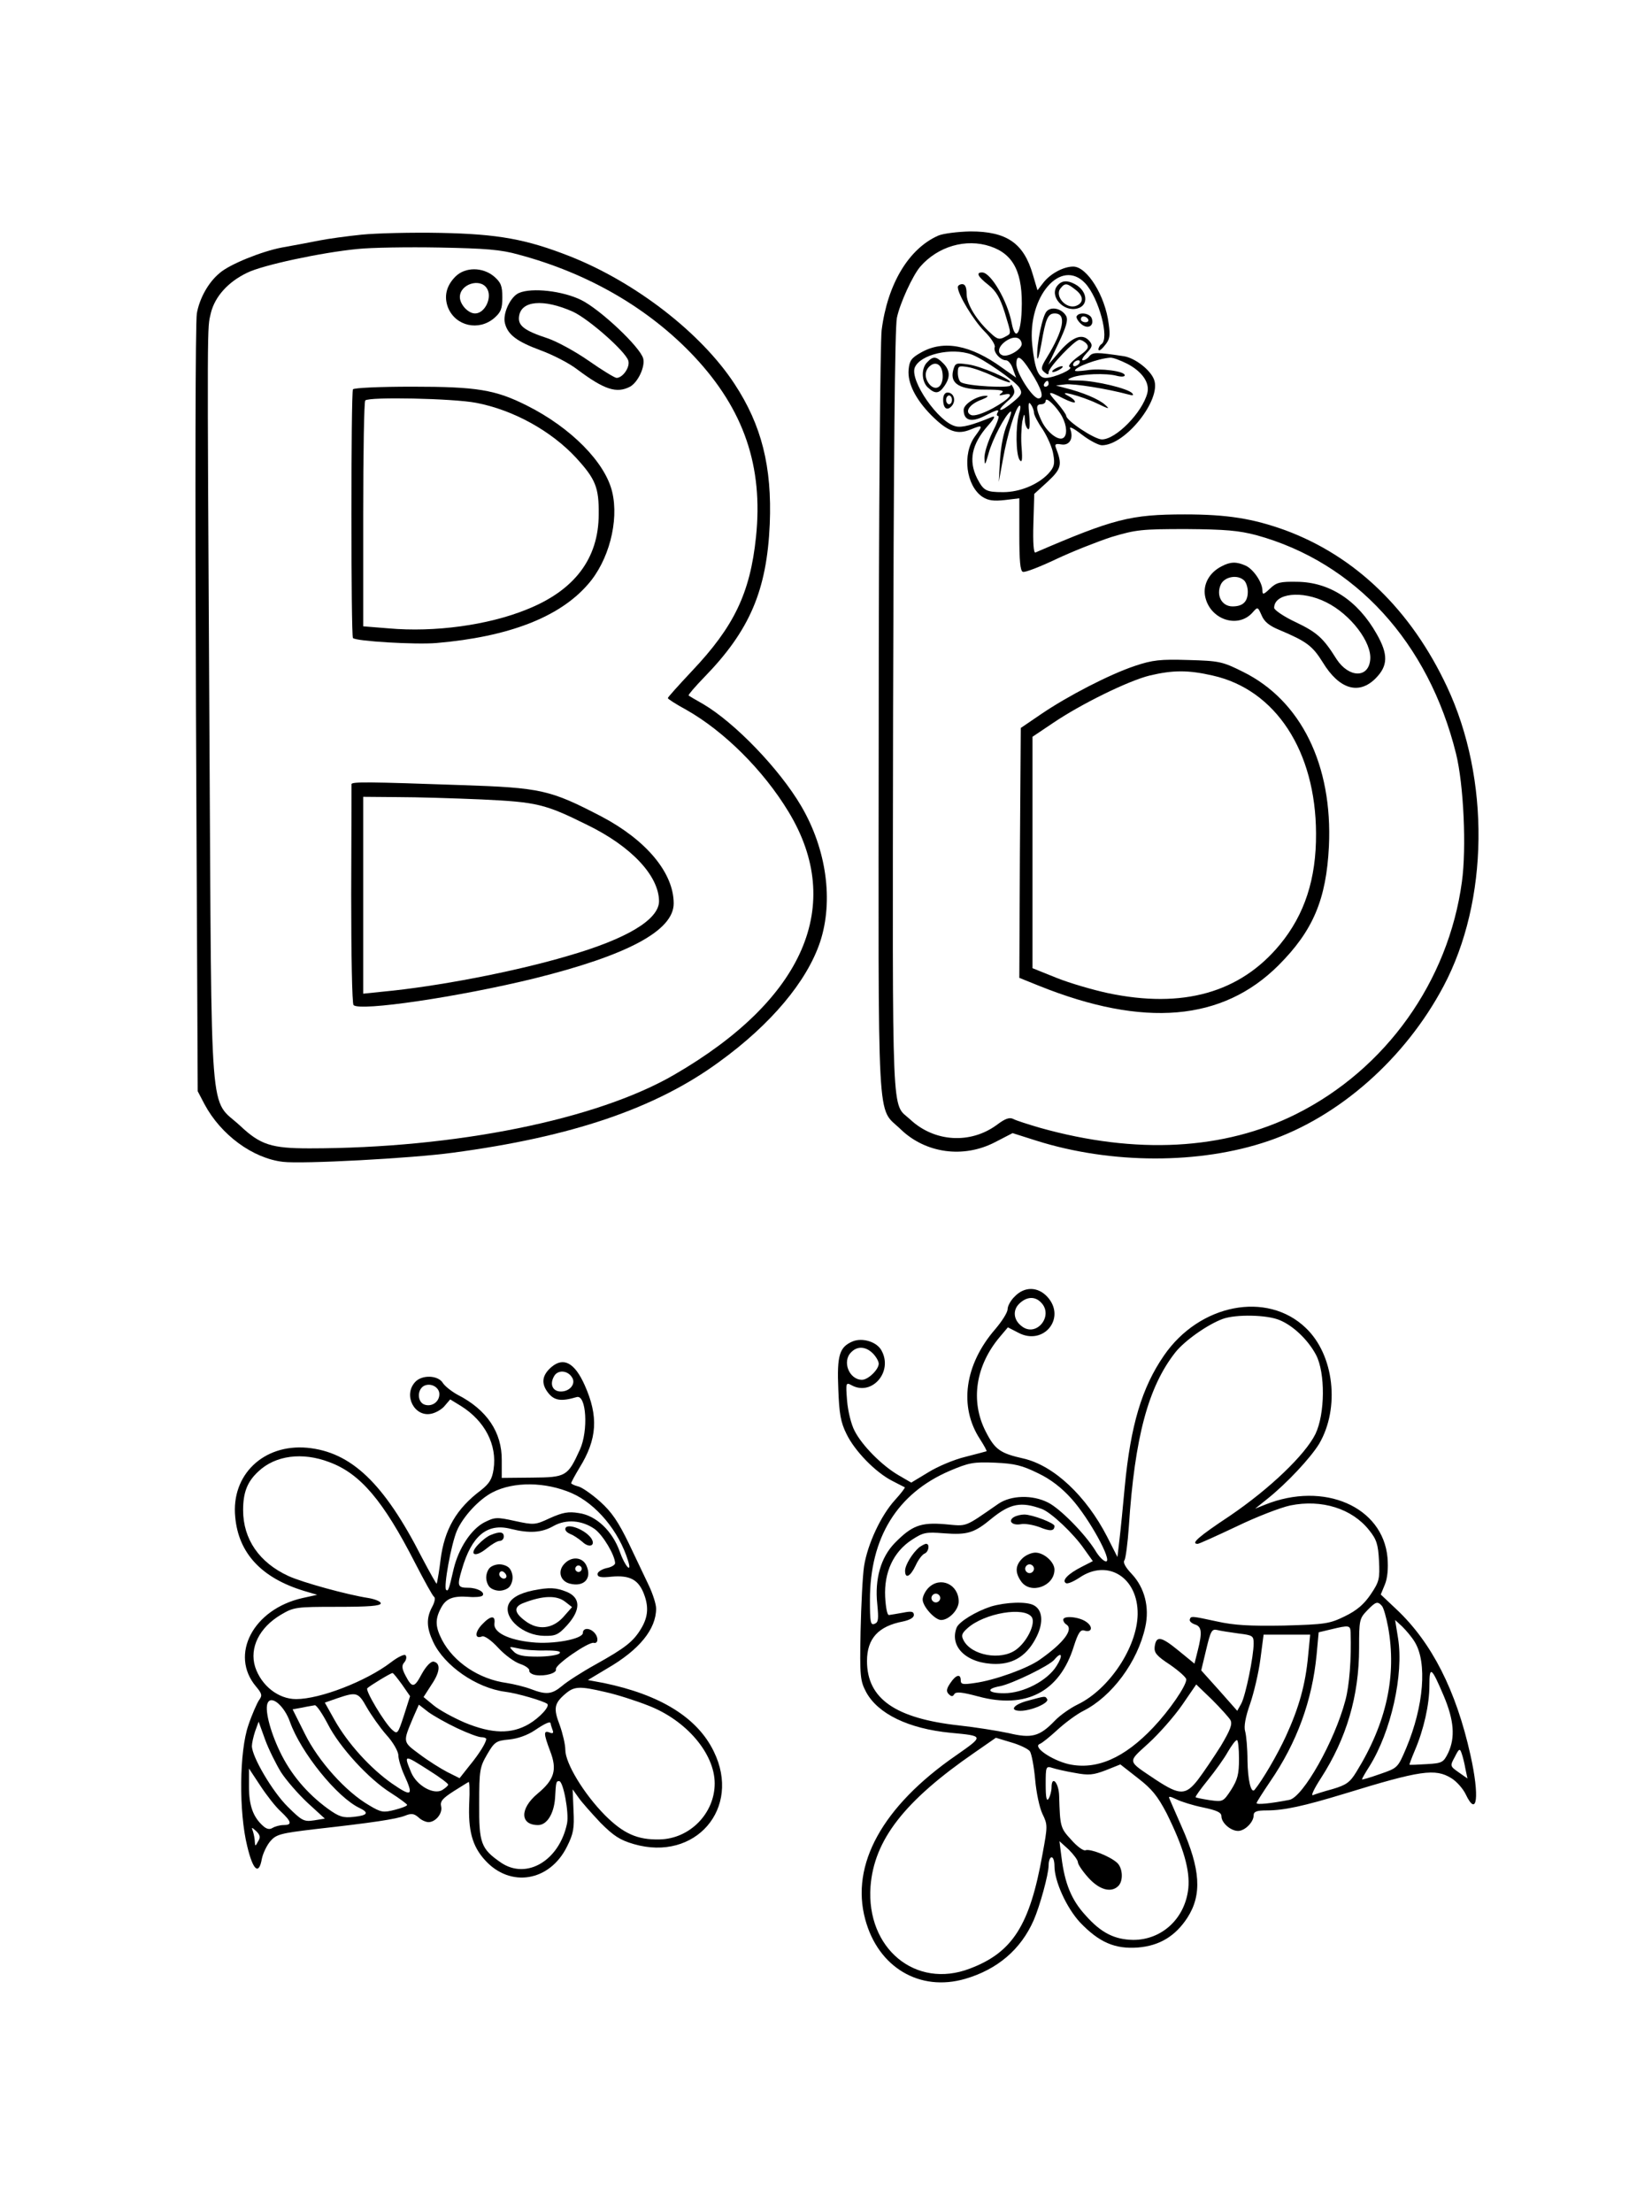 <?xml version="1.0" standalone="no"?>
<!DOCTYPE svg PUBLIC "-//W3C//DTD SVG 20010904//EN"
 "http://www.w3.org/TR/2001/REC-SVG-20010904/DTD/svg10.dtd">
<svg version="1.0" xmlns="http://www.w3.org/2000/svg"
 width="564pt" height="755pt" viewBox="0 0 564 755"
 preserveAspectRatio="xMidYMid meet">

<g transform="translate(0,755) scale(0.1,-0.1)"
fill="#000000" stroke="none">
<path d="M1235 6749 c-49 -5 -115 -14 -145 -20 -30 -6 -88 -17 -128 -24 -68
-13 -178 -57 -212 -87 -39 -32 -69 -87 -78 -138 -5 -33 -6 -575 -3 -1355 l6
-1300 23 -44 c56 -105 165 -185 268 -197 65 -8 440 12 579 31 406 54 693 151
910 310 177 128 300 275 345 410 46 140 22 316 -65 464 -74 126 -226 284 -335
348 -25 14 -47 27 -49 29 -2 2 22 30 53 62 156 160 214 297 224 523 8 196 -28
338 -120 478 -113 173 -337 347 -562 436 -150 59 -246 76 -441 80 -99 2 -220
-1 -270 -6z m535 -68 c240 -64 447 -185 601 -349 169 -181 235 -374 210 -615
-20 -192 -75 -306 -219 -458 -45 -48 -82 -89 -82 -92 0 -3 28 -21 63 -40 129
-73 263 -206 349 -348 193 -318 54 -640 -389 -897 -264 -154 -749 -252 -1247
-252 -129 0 -167 12 -236 77 -107 99 -97 -27 -105 1343 -8 1451 -8 1374 5
1432 14 56 59 106 124 137 52 26 253 69 376 81 47 5 173 7 280 5 157 -3 210
-7 270 -24z"/>
<path d="M1555 6606 c-32 -32 -40 -69 -25 -107 26 -62 104 -80 157 -35 23 20
28 32 28 71 0 39 -5 51 -28 71 -39 33 -99 33 -132 0z m107 -40 c20 -30 -6 -86
-40 -86 -24 0 -52 31 -52 56 0 44 69 66 92 30z"/>
<path d="M1772 6550 c-29 -12 -57 -71 -48 -104 10 -39 41 -62 122 -92 41 -15
98 -44 126 -66 91 -68 133 -82 179 -58 27 15 52 68 45 96 -10 39 -147 168
-212 200 -63 31 -168 43 -212 24z m184 -64 c54 -25 179 -135 189 -167 7 -22
-19 -59 -40 -59 -6 0 -49 26 -96 59 -46 32 -109 66 -139 76 -79 26 -102 43
-98 74 6 55 83 62 184 17z"/>
<path d="M1205 6221 c-7 -12 -7 -842 0 -849 10 -11 214 -23 285 -17 246 21
420 88 517 200 71 80 107 216 83 316 -24 101 -141 219 -290 294 -109 55 -172
65 -393 65 -112 0 -198 -4 -202 -9z m420 -46 c127 -24 257 -96 342 -188 66
-72 78 -101 77 -192 0 -152 -83 -261 -247 -326 -131 -53 -313 -78 -470 -64
l-87 7 0 382 c0 211 3 386 7 389 13 13 300 7 378 -8z"/>
<path d="M1200 4873 c0 -5 0 -174 -1 -377 0 -202 3 -372 8 -377 22 -22 360 28
617 91 318 79 476 163 476 256 0 104 -93 216 -247 297 -175 91 -206 98 -478
107 -315 11 -375 12 -375 3z m445 -52 c188 -9 215 -15 360 -87 150 -73 244
-173 245 -260 0 -63 -110 -129 -311 -187 -186 -55 -450 -105 -631 -122 l-68
-7 0 336 0 336 118 -1 c64 0 194 -4 287 -8z"/>
<path d="M3204 6746 c-101 -44 -174 -165 -194 -323 -5 -40 -10 -634 -10 -1340
-1 -1424 -8 -1307 75 -1388 85 -82 214 -100 322 -44 l60 31 82 -26 c254 -80
557 -81 791 -1 241 82 467 281 598 528 155 291 160 708 12 1023 -123 262 -312
445 -552 534 -111 40 -198 54 -343 54 -185 0 -243 -15 -510 -130 -6 -3 -9 32
-7 98 l3 102 46 42 c47 44 50 58 28 115 -5 13 -1 15 18 12 28 -5 43 20 31 52
-5 11 9 5 40 -19 26 -20 57 -36 68 -36 80 0 204 156 178 224 -12 33 -65 74
-103 80 -93 14 -106 14 -118 0 -6 -8 -16 -14 -22 -14 -6 0 0 11 13 25 19 20
21 27 10 40 -23 28 -56 17 -100 -32 l-41 -48 35 74 c26 55 33 78 26 92 -14 25
-49 34 -66 17 -15 -14 -35 -112 -33 -158 1 -14 7 7 14 45 15 89 23 105 46 105
41 0 31 -56 -28 -152 -19 -31 -20 -38 -8 -48 12 -10 15 -10 15 -1 0 17 90 111
105 111 7 0 18 -6 25 -14 9 -12 4 -20 -30 -44 -24 -18 -35 -32 -28 -35 16 -6
-53 -37 -82 -37 -25 0 -37 29 -46 113 -17 164 98 298 181 210 47 -51 84 -190
55 -208 -5 -3 -10 -12 -10 -18 1 -7 10 -1 21 13 18 21 20 33 14 75 -12 96 -74
195 -121 195 -33 0 -78 -24 -102 -55 l-20 -26 -16 54 c-31 107 -89 147 -213
147 -43 -1 -92 -7 -109 -14z m177 -37 c81 -27 112 -92 107 -218 -3 -83 -22
-107 -34 -44 -14 75 -71 173 -101 173 -22 0 -15 -14 22 -43 26 -21 39 -43 55
-93 24 -80 24 -71 -1 -85 -17 -9 -25 -7 -46 13 -49 44 -83 100 -83 135 0 23
-5 33 -15 33 -8 0 -15 -5 -15 -10 0 -25 54 -114 91 -151 23 -23 38 -47 35 -54
-6 -16 19 -45 39 -45 7 0 18 -13 23 -29 l11 -30 -48 34 c-108 78 -200 95 -276
52 -34 -19 -40 -28 -43 -59 -4 -46 24 -101 77 -155 57 -57 89 -68 135 -49 42
17 43 15 15 -23 -45 -61 -31 -169 25 -207 20 -13 39 -15 76 -11 l50 6 0 -124
c0 -89 3 -124 12 -127 7 -3 58 17 113 43 55 26 141 60 190 76 84 25 102 27
255 27 134 -1 179 -5 240 -21 337 -93 587 -366 681 -746 26 -105 36 -322 20
-437 -46 -340 -260 -640 -566 -793 -246 -123 -546 -139 -874 -47 -41 12 -82
25 -91 30 -13 7 -28 2 -57 -20 -90 -66 -213 -59 -296 19 -64 59 -60 -42 -58
1385 2 877 6 1317 13 1351 10 49 54 145 80 175 60 69 156 97 239 69z m107
-331 c4 -18 -44 -48 -65 -41 -20 7 -15 30 10 48 27 19 51 16 55 -7z m-171 -38
c42 -16 148 -90 163 -113 11 -19 9 -24 -21 -49 -43 -36 -63 -37 -22 0 25 21
30 31 23 47 -5 11 -9 15 -9 10 -1 -11 -150 -3 -170 10 -6 3 -11 18 -11 32 0
24 3 25 34 20 19 -3 58 -17 87 -31 29 -14 55 -23 57 -21 9 8 -101 56 -143 61
-42 6 -44 5 -51 -21 -11 -45 22 -65 110 -65 53 0 67 -3 56 -11 -12 -9 -10 -10
8 -6 39 9 19 -15 -39 -47 -34 -18 -62 -27 -73 -23 -25 10 -6 38 36 53 18 7 25
13 15 13 -30 1 -77 -28 -77 -48 0 -36 25 -44 69 -22 45 23 55 26 46 11 -3 -5
-2 -10 3 -10 5 0 -4 -25 -20 -56 -15 -31 -28 -71 -27 -88 1 -27 2 -26 14 16
13 48 57 132 75 143 5 3 0 -16 -11 -42 -13 -29 -22 -77 -25 -123 l-4 -75 14
77 c15 85 43 175 56 183 5 3 5 -9 -1 -27 -12 -44 -11 -139 2 -158 8 -11 10 -1
7 40 -3 30 -1 71 2 90 6 30 8 31 9 8 0 -15 5 -29 11 -33 5 -3 7 15 4 47 -4 39
-3 49 5 38 6 -8 11 -21 11 -29 0 -7 13 -33 30 -57 16 -25 33 -63 36 -85 6 -33
3 -44 -17 -66 -35 -37 -97 -63 -154 -63 -59 0 -67 5 -89 47 -30 60 -19 116 36
179 25 28 28 36 13 30 -65 -27 -102 -37 -123 -31 -58 14 -156 155 -139 200 18
45 125 70 194 45z m201 -57 c40 -63 48 -93 27 -93 -19 0 -75 86 -75 117 0 35
15 28 48 -24z m331 25 c51 -27 77 -65 68 -100 -17 -66 -107 -158 -155 -158
-25 0 -122 64 -122 81 0 4 -14 24 -31 44 -36 40 -33 43 21 15 22 -11 40 -17
40 -12 0 5 -10 14 -22 20 -46 24 45 0 97 -25 42 -20 46 -21 27 -4 -22 19 -76
42 -137 57 l-30 8 33 4 c28 3 142 -15 212 -34 18 -5 22 -4 15 4 -15 16 -123
42 -180 43 -43 0 -46 2 -26 10 32 13 118 16 154 6 16 -4 27 -3 27 2 0 14 -83
25 -130 17 -22 -3 -40 -4 -40 -1 0 12 78 41 120 44 9 1 35 -9 59 -21z m-164 2
c-3 -5 -11 -10 -16 -10 -6 0 -7 5 -4 10 3 6 11 10 16 10 6 0 7 -4 4 -10z
m-105 -70 c0 -5 -5 -10 -11 -10 -5 0 -7 5 -4 10 3 6 8 10 11 10 2 0 4 -4 4
-10z m46 -112 c17 -32 18 -64 4 -73 -17 -11 -56 20 -74 58 -20 43 -20 57 -1
57 8 0 15 5 15 12 0 16 39 -22 56 -54z"/>
<path d="M4171 5617 c-42 -21 -64 -61 -57 -101 15 -81 113 -114 163 -56 17 19
17 19 30 -10 9 -22 26 -36 60 -50 95 -40 114 -55 149 -111 56 -92 123 -112
180 -55 43 43 44 82 4 152 -65 115 -161 177 -272 178 -57 1 -70 -2 -92 -23
-22 -21 -26 -22 -26 -7 0 28 -31 73 -57 85 -31 14 -52 14 -82 -2z m77 -49 c7
-7 12 -24 12 -38 0 -34 -17 -50 -52 -50 -37 0 -57 38 -40 75 13 27 58 35 80
13z m280 -74 c83 -41 156 -137 150 -196 -6 -64 -73 -62 -115 2 -45 72 -66 91
-139 126 -41 19 -74 42 -74 49 0 50 95 61 178 19z"/>
<path d="M3875 5277 c-87 -29 -230 -103 -321 -165 l-69 -47 -3 -427 -2 -426
67 -27 c358 -144 627 -121 818 70 118 118 163 225 172 406 13 277 -95 498
-294 596 -70 35 -81 37 -186 40 -96 3 -122 0 -182 -20z m265 -33 c215 -48 352
-258 353 -539 1 -155 -39 -277 -123 -379 -136 -165 -332 -220 -588 -166 -51
11 -130 34 -175 52 l-82 33 0 395 0 395 70 47 c96 65 257 144 330 162 80 19
132 19 215 0z"/>
<path d="M3166 6314 c-22 -21 -20 -67 2 -87 25 -23 38 -21 56 5 21 30 20 54
-4 78 -24 24 -34 25 -54 4z m52 -40 c4 -40 -19 -61 -42 -39 -19 20 -21 46 -4
63 21 21 43 9 46 -24z"/>
<path d="M3220 6186 c0 -31 14 -40 30 -21 15 18 6 45 -15 45 -9 0 -15 -9 -15
-24z m30 -1 c0 -8 -4 -15 -10 -15 -5 0 -10 7 -10 15 0 8 5 15 10 15 6 0 10 -7
10 -15z"/>
<path d="M3610 6575 c-29 -35 20 -91 68 -78 40 10 35 60 -8 83 -26 14 -45 13
-60 -5z m63 -15 c27 -21 27 -44 1 -54 -34 -13 -75 34 -53 60 15 19 22 18 52
-6z"/>
<path d="M3676 6471 c-3 -4 3 -16 14 -26 23 -21 47 -8 37 19 -7 17 -42 22 -51
7z m39 -11 c3 -5 -1 -10 -9 -10 -9 0 -16 5 -16 10 0 6 4 10 9 10 6 0 13 -4 16
-10z"/>
<path d="M3600 6290 c-8 -5 -10 -10 -5 -10 6 0 17 5 25 10 8 5 11 10 5 10 -5
0 -17 -5 -25 -10z"/>
<path d="M3465 3125 c-14 -13 -25 -33 -25 -44 0 -11 -19 -41 -42 -68 -105
-121 -125 -265 -52 -376 14 -22 24 -40 22 -41 -2 -1 -34 -9 -72 -19 -38 -9
-95 -33 -127 -53 l-58 -35 -43 25 c-57 33 -125 102 -150 151 -12 22 -23 68
-26 103 -5 63 -4 64 16 53 69 -37 141 46 102 118 -15 30 -65 46 -99 32 -45
-19 -54 -47 -49 -163 3 -83 8 -113 28 -153 28 -58 99 -131 156 -160 21 -11 41
-21 43 -22 2 -1 -13 -21 -34 -44 -48 -53 -93 -150 -105 -225 -5 -33 -10 -133
-12 -224 -3 -153 -1 -168 19 -206 40 -74 144 -125 288 -139 116 -11 115 -10
18 -78 -250 -173 -360 -372 -309 -559 44 -164 186 -248 341 -203 110 32 190
100 234 200 21 48 51 157 51 187 0 16 5 28 10 28 6 0 10 -13 10 -30 0 -52 41
-142 87 -192 65 -68 119 -92 198 -86 74 6 128 39 169 102 50 78 45 165 -20
311 -19 44 -38 86 -41 94 -5 10 0 10 23 -1 16 -8 57 -21 92 -28 47 -10 62 -17
62 -30 0 -22 31 -50 57 -50 23 0 53 30 53 53 0 13 10 17 45 17 59 0 127 15
265 57 260 80 310 87 365 53 18 -11 40 -36 49 -55 39 -82 48 -8 16 135 -49
220 -132 383 -252 496 l-54 51 14 34 c9 22 12 54 9 92 -16 174 -217 261 -417
181 l-35 -14 40 32 c68 54 150 142 179 190 71 122 51 303 -46 395 -132 127
-363 82 -484 -94 -76 -110 -114 -239 -134 -448 -6 -66 -14 -147 -18 -180 l-7
-60 -35 69 c-72 140 -182 243 -285 267 -80 18 -98 30 -130 93 -53 104 -34 225
49 323 l27 32 35 -18 c87 -47 166 51 99 123 -32 34 -77 35 -110 1z m89 -21
c45 -45 -16 -121 -66 -81 -28 21 -31 54 -9 76 25 25 54 27 75 5z m814 -60 c47
-19 98 -68 125 -119 32 -61 31 -201 -2 -270 -35 -71 -156 -187 -293 -280 -107
-71 -134 -95 -109 -95 5 0 64 27 132 59 68 33 151 65 184 72 108 22 211 -11
269 -84 26 -32 31 -49 34 -105 3 -61 1 -71 -28 -114 -23 -34 -47 -55 -88 -75
-53 -26 -67 -28 -209 -32 -116 -2 -170 1 -228 14 -88 19 -89 19 -93 7 -2 -6 6
-13 17 -17 24 -7 26 -27 10 -90 l-11 -44 -55 45 c-60 49 -76 51 -81 12 -2 -20
7 -31 53 -61 30 -21 55 -43 55 -50 0 -22 -58 -106 -112 -163 -100 -106 -195
-147 -290 -126 -58 14 -124 59 -98 69 8 3 35 25 60 48 25 23 65 53 89 65 97
49 185 167 211 286 15 67 -2 134 -46 181 -22 23 -31 40 -25 47 4 6 11 58 15
116 20 304 66 476 159 594 32 40 110 95 162 114 45 16 150 14 193 -4z m-1388
-114 c11 -11 20 -27 20 -35 0 -20 -36 -55 -57 -55 -44 0 -69 63 -37 94 21 22
50 20 74 -4z m564 -409 c44 -21 81 -50 115 -88 60 -67 140 -213 117 -213 -8 0
-25 17 -37 38 -35 56 -119 142 -161 163 -53 27 -126 25 -169 -4 -120 -83 -105
-77 -183 -70 -83 7 -113 -5 -171 -64 -48 -49 -69 -124 -60 -208 5 -52 4 -63
-9 -68 -14 -6 -16 6 -16 81 0 213 93 364 272 441 66 28 81 31 155 28 67 -3 92
-9 147 -36z m13 -122 c32 -12 109 -85 144 -136 l30 -42 -39 -20 c-45 -23 -68
-46 -53 -55 5 -4 26 5 47 19 96 65 200 0 198 -126 -2 -112 -97 -255 -204 -307
-25 -12 -61 -37 -79 -56 -52 -54 -79 -61 -158 -42 -38 8 -113 20 -168 26 -218
24 -315 91 -315 220 0 77 39 119 123 135 23 5 37 13 37 22 0 12 -8 14 -37 8
-21 -4 -42 -7 -48 -8 -6 -1 -11 26 -13 62 -4 84 28 153 90 194 40 26 48 28
111 23 80 -6 103 1 162 50 64 52 101 59 172 33z m1161 -331 c6 -7 15 -40 21
-72 30 -165 -5 -327 -108 -494 -22 -36 -34 -45 -81 -59 -30 -8 -61 -18 -68
-21 -7 -2 5 23 27 57 88 136 131 282 131 445 0 95 1 101 27 128 30 31 36 33
51 16z m112 -123 c43 -70 31 -219 -29 -362 -29 -68 -29 -68 -90 -89 -34 -12
-61 -20 -61 -18 0 3 11 22 25 44 74 118 118 314 98 438 l-10 62 24 -22 c13
-13 33 -36 43 -53z m-219 33 c3 -90 -4 -182 -18 -233 -37 -140 -145 -330 -191
-339 -67 -13 -112 -17 -112 -11 0 3 21 36 46 73 92 134 144 277 159 434 l7 76
42 10 c62 15 66 14 67 -10z m-383 -4 c49 -6 52 -8 52 -34 0 -44 -27 -176 -42
-205 l-14 -25 -61 69 -62 69 17 71 c15 63 19 71 37 67 11 -3 44 -8 73 -12z
m238 -76 c-9 -98 -31 -177 -76 -275 -30 -65 -80 -150 -107 -183 -12 -13 -23
34 -24 100 0 41 -4 86 -8 100 -5 16 1 49 17 94 13 38 29 106 35 152 l11 84 80
0 79 0 -7 -72z m463 -137 c35 -83 40 -142 15 -195 -16 -32 -20 -35 -73 -38
-31 -2 -57 -3 -59 -2 -1 0 7 22 18 48 31 72 50 158 50 222 0 69 7 64 49 -35z
m-728 -83 c7 -14 -1 -34 -33 -88 -24 -38 -59 -90 -78 -115 -42 -54 -62 -54
-143 -1 -101 68 -99 58 -25 126 36 33 87 91 114 130 l48 70 54 -52 c29 -29 58
-61 63 -70z m-685 -106 c6 -9 14 -52 18 -96 4 -46 15 -97 25 -118 18 -37 18
-41 0 -138 -43 -242 -102 -335 -248 -390 -185 -71 -354 69 -339 280 12 159
115 292 356 458 l72 50 53 -16 c28 -8 57 -22 63 -30z m714 -26 c0 -53 -5 -71
-27 -106 -27 -41 -28 -41 -73 -35 -25 4 -46 8 -48 10 -2 2 17 28 42 59 25 31
56 74 68 96 13 22 26 40 31 40 4 0 7 -29 7 -64z m773 -34 l7 -33 -30 21 c-30
21 -30 22 -13 53 14 28 17 30 23 12 4 -11 10 -35 13 -53z m-1020 -152 c58
-117 80 -194 74 -256 -11 -103 -90 -176 -188 -176 -64 1 -110 24 -163 84 -48
52 -71 109 -82 198 l-7 55 32 -29 c17 -17 31 -36 31 -43 0 -7 16 -31 36 -53
38 -42 78 -52 102 -28 18 18 15 63 -5 80 -25 22 -91 48 -107 42 -7 -3 -29 13
-49 36 -37 40 -38 45 -41 149 -1 46 -26 73 -26 29 0 -12 -5 -30 -10 -38 -7
-11 -10 4 -10 49 0 61 1 63 23 56 12 -4 47 -12 77 -17 47 -9 63 -7 105 9 l50
20 60 -47 c48 -37 67 -61 98 -120z"/>
<path d="M3461 2371 c-21 -13 -5 -29 24 -24 13 3 42 -2 64 -10 36 -15 51 -14
51 4 0 10 -76 39 -103 39 -12 0 -28 -4 -36 -9z"/>
<path d="M3138 2268 c-23 -20 -48 -60 -48 -80 0 -29 18 -20 36 18 9 20 23 38
31 41 14 6 18 33 5 33 -5 0 -15 -6 -24 -12z"/>
<path d="M3490 2230 c-24 -24 -25 -48 -4 -78 32 -46 114 -17 114 40 0 26 -36
58 -65 58 -14 0 -34 -9 -45 -20z m40 -35 c0 -8 -7 -15 -15 -15 -8 0 -15 7 -15
15 0 8 7 15 15 15 8 0 15 -7 15 -15z"/>
<path d="M3170 2130 c-11 -11 -20 -29 -20 -40 0 -24 42 -70 63 -70 27 0 60 35
60 63 0 59 -63 87 -103 47z m40 -35 c0 -8 -7 -15 -15 -15 -8 0 -15 7 -15 15 0
8 7 15 15 15 8 0 15 -7 15 -15z"/>
<path d="M3383 2066 c-52 -17 -109 -52 -117 -72 -26 -67 37 -124 134 -124 63
0 109 31 140 95 23 48 19 89 -10 105 -25 14 -96 11 -147 -4z m140 -37 c13 -22
-17 -84 -55 -111 -52 -37 -151 -19 -178 32 -9 17 -7 24 13 42 58 52 196 75
220 37z"/>
<path d="M3630 2021 c0 -6 5 -13 10 -16 27 -16 -8 -63 -91 -121 -43 -30 -154
-70 -221 -79 -40 -6 -48 -5 -48 9 0 24 -17 19 -36 -10 -13 -19 -14 -28 -5 -37
9 -9 14 -9 19 0 6 9 26 7 82 -8 163 -44 278 16 326 171 15 47 23 58 36 54 26
-8 31 13 6 30 -24 17 -78 22 -78 7z m-23 -158 c-31 -50 -113 -93 -179 -93 -56
0 -64 15 -14 24 41 8 169 70 186 91 25 30 30 14 7 -22z"/>
<path d="M3511 1745 c-51 -13 -67 -35 -27 -35 37 0 99 27 91 40 -7 11 -5 11
-64 -5z"/>
<path d="M1882 2883 c-32 -28 -35 -56 -11 -87 21 -27 44 -31 98 -15 33 9 40
-115 11 -179 -42 -92 -47 -95 -164 -96 l-103 -1 0 60 c1 96 -51 173 -151 224
-20 11 -43 29 -50 40 -16 27 -72 29 -95 3 -41 -45 -2 -120 55 -108 16 3 38 16
47 28 l18 21 36 -22 c82 -51 125 -133 112 -217 -5 -33 -14 -48 -43 -71 -84
-63 -125 -134 -138 -238 -4 -33 -9 -63 -10 -67 -1 -5 -2 -11 -3 -14 0 -4 -23
37 -51 90 -129 253 -241 360 -392 374 -149 13 -259 -93 -245 -236 11 -124 90
-209 236 -253 l44 -13 -50 -11 c-169 -38 -250 -194 -159 -302 21 -25 22 -31
10 -47 -7 -11 -24 -49 -36 -85 -31 -89 -33 -296 -4 -413 20 -84 40 -100 50
-43 4 19 17 46 29 60 20 23 34 27 152 41 196 22 277 34 308 46 22 9 31 7 46
-6 9 -9 25 -16 34 -16 24 0 49 30 43 54 -4 17 5 27 42 51 26 16 49 31 52 32 3
2 4 -30 2 -71 -4 -94 10 -148 54 -196 86 -95 221 -73 280 47 22 44 25 62 22
123 l-3 72 20 -28 c11 -16 45 -54 75 -86 45 -45 66 -59 114 -73 210 -61 368
122 273 316 -56 116 -183 194 -376 234 l-54 10 65 39 c111 64 168 135 168 205
0 15 -11 49 -24 77 -13 27 -44 92 -69 145 -36 74 -58 107 -98 143 -28 25 -62
49 -75 52 -13 3 -24 9 -24 11 0 3 13 27 28 52 61 98 66 176 18 283 -34 76 -72
97 -114 61z m71 -35 c14 -21 -7 -48 -38 -48 -28 0 -39 24 -24 51 12 24 47 22
62 -3z m-453 -57 c0 -26 -25 -44 -50 -36 -25 8 -27 50 -3 64 23 12 53 -4 53
-28z m-376 -232 c106 -39 184 -131 293 -344 31 -60 60 -113 65 -116 5 -3 2
-19 -7 -35 -20 -38 -19 -70 4 -119 38 -81 147 -157 246 -170 41 -5 129 -31
143 -41 11 -8 -25 -47 -62 -69 -60 -35 -126 -34 -220 5 -39 17 -87 43 -106 59
l-34 28 27 42 c30 44 32 74 7 79 -9 1 -25 -15 -40 -42 -26 -49 -33 -49 -56 -5
-12 23 -13 34 -4 44 7 8 9 19 5 24 -3 6 -25 -4 -51 -24 -84 -64 -241 -125
-323 -125 -61 0 -119 46 -140 110 -20 65 14 134 88 178 44 26 51 27 194 27
105 0 147 3 147 12 0 6 -19 14 -42 18 -72 11 -225 53 -273 75 -100 46 -155
126 -155 225 0 60 14 97 52 132 58 55 150 67 242 32z m828 -106 c84 -37 161
-130 192 -230 15 -47 -10 -21 -28 30 -25 71 -81 124 -140 132 -36 6 -55 2 -98
-17 -51 -24 -55 -24 -120 -10 -63 14 -69 13 -105 -5 -45 -24 -87 -88 -104
-158 -17 -74 -19 -78 -26 -72 -9 10 17 155 37 202 21 48 75 107 122 131 72 37
180 36 270 -3z m79 -123 c28 -21 68 -88 69 -116 0 -6 -13 -14 -30 -17 -16 -4
-30 -13 -30 -20 0 -11 12 -13 49 -9 59 5 88 -9 107 -53 20 -48 17 -84 -7 -124
-27 -45 -54 -66 -156 -123 -47 -26 -98 -59 -114 -73 -35 -29 -54 -31 -106 -11
-21 8 -58 17 -83 21 -95 13 -181 71 -221 147 -23 45 -24 70 -4 108 17 33 40
43 95 39 21 -2 43 0 47 4 11 11 -17 27 -48 27 -37 0 -39 6 -22 63 33 114 86
159 167 138 64 -16 106 -13 146 10 43 24 97 20 141 -11z m-658 -531 l27 -39
-21 -66 c-21 -64 -22 -65 -41 -48 -26 24 -92 134 -84 141 9 9 80 52 86 52 3 0
17 -18 33 -40z m694 -25 c37 -8 103 -29 146 -46 130 -50 227 -164 227 -266 0
-102 -85 -189 -188 -191 -76 -2 -124 20 -187 83 -72 73 -135 177 -135 223 0
18 -9 56 -19 84 -22 57 -19 74 18 106 31 27 49 28 138 7z m-815 -52 c15 -26
45 -69 67 -94 23 -25 41 -57 41 -70 0 -12 9 -43 20 -67 33 -72 26 -76 -42 -29
-74 52 -151 137 -196 217 l-33 59 43 15 c65 22 71 21 100 -31z m-262 -50 c37
-104 161 -258 238 -294 33 -16 27 -25 -20 -30 -37 -4 -50 0 -89 28 -71 52
-127 118 -164 196 -34 71 -53 147 -40 167 14 24 57 -15 75 -67z m129 -7 c40
-79 140 -188 215 -235 30 -19 55 -38 56 -41 0 -4 -19 -11 -42 -17 -39 -10 -47
-9 -87 15 -80 46 -174 151 -220 244 l-42 84 33 6 c18 4 38 7 43 8 6 0 25 -28
44 -64z m441 -14 c36 -17 73 -31 83 -31 9 0 17 -3 17 -6 0 -12 -24 -51 -57
-91 l-34 -43 -42 21 c-23 12 -66 39 -95 61 -58 43 -57 40 -21 126 l19 43 32
-25 c18 -13 62 -38 98 -55z m-601 -150 c18 -28 59 -75 91 -105 l59 -54 -37 -6
c-34 -5 -41 -2 -90 47 -51 50 -122 170 -122 207 0 9 5 32 11 50 l12 33 22 -61
c12 -33 37 -83 54 -111z m921 165 c0 -2 3 -12 6 -20 5 -12 2 -15 -10 -10 -21
8 -20 -4 2 -63 25 -64 15 -98 -43 -146 -61 -51 -60 -107 2 -107 30 0 54 38 58
92 3 57 4 58 14 58 14 0 34 -108 27 -144 -26 -127 -138 -194 -226 -134 -68 47
-75 66 -74 201 0 114 2 125 27 168 25 43 31 47 75 51 30 3 63 15 87 31 37 25
55 33 55 23z m-413 -161 c35 -22 63 -43 63 -47 0 -4 -10 -12 -21 -19 -30 -16
-86 16 -105 60 -26 63 -26 63 63 6z m-508 -139 c37 -35 39 -46 9 -46 -13 0
-30 -5 -38 -10 -10 -6 -20 -4 -33 8 -33 30 -47 69 -47 133 l0 62 39 -59 c21
-32 52 -72 70 -88z m-78 -102 c-9 -17 -10 -17 -11 -2 0 9 -3 25 -6 35 -6 17
-6 17 11 2 13 -13 15 -21 6 -35z"/>
<path d="M1930 2330 c0 -6 8 -13 18 -17 9 -3 27 -15 40 -26 25 -24 48 -12 29
14 -24 31 -87 52 -87 29z"/>
<path d="M1675 2310 c-11 -4 -30 -19 -43 -33 -33 -35 -10 -45 29 -13 17 14 37
26 45 26 8 0 14 7 14 15 0 16 -14 18 -45 5z"/>
<path d="M1926 2211 c-23 -25 -13 -59 20 -67 48 -12 76 18 56 62 -14 30 -52
32 -76 5z m58 -22 c-3 -5 -10 -7 -15 -3 -5 3 -7 10 -3 15 3 5 10 7 15 3 5 -3
7 -10 3 -15z"/>
<path d="M1672 2198 c-7 -7 -12 -21 -12 -33 0 -12 5 -26 12 -33 7 -7 21 -12
33 -12 12 0 26 5 33 12 7 7 12 21 12 33 0 12 -5 26 -12 33 -7 7 -21 12 -33 12
-12 0 -26 -5 -33 -12z m55 -34 c-9 -9 -28 6 -21 18 4 6 10 6 17 -1 6 -6 8 -13
4 -17z"/>
<path d="M1820 2121 c-48 -10 -77 -27 -85 -51 -14 -46 52 -103 122 -104 39 -1
49 3 79 36 47 52 47 94 -1 114 -37 15 -59 16 -115 5z m110 -39 l23 -18 -30
-34 c-37 -41 -87 -46 -130 -13 -38 28 -40 48 -6 61 67 26 114 27 143 4z"/>
<path d="M1645 2004 c-25 -27 -24 -50 1 -40 8 3 31 -13 55 -39 22 -24 56 -49
75 -55 18 -6 33 -17 31 -23 -1 -6 9 -13 22 -15 33 -5 73 7 69 20 -5 14 111 94
129 90 16 -4 17 20 1 36 -16 16 -38 15 -38 -2 0 -21 -102 -40 -174 -32 -81 8
-132 34 -128 64 4 29 -13 28 -43 -4z m218 -88 c40 0 54 -3 47 -10 -6 -6 -40
-11 -75 -11 -48 0 -69 4 -82 18 -17 17 -16 17 17 10 19 -5 61 -8 93 -7z"/>
</g>
</svg>
